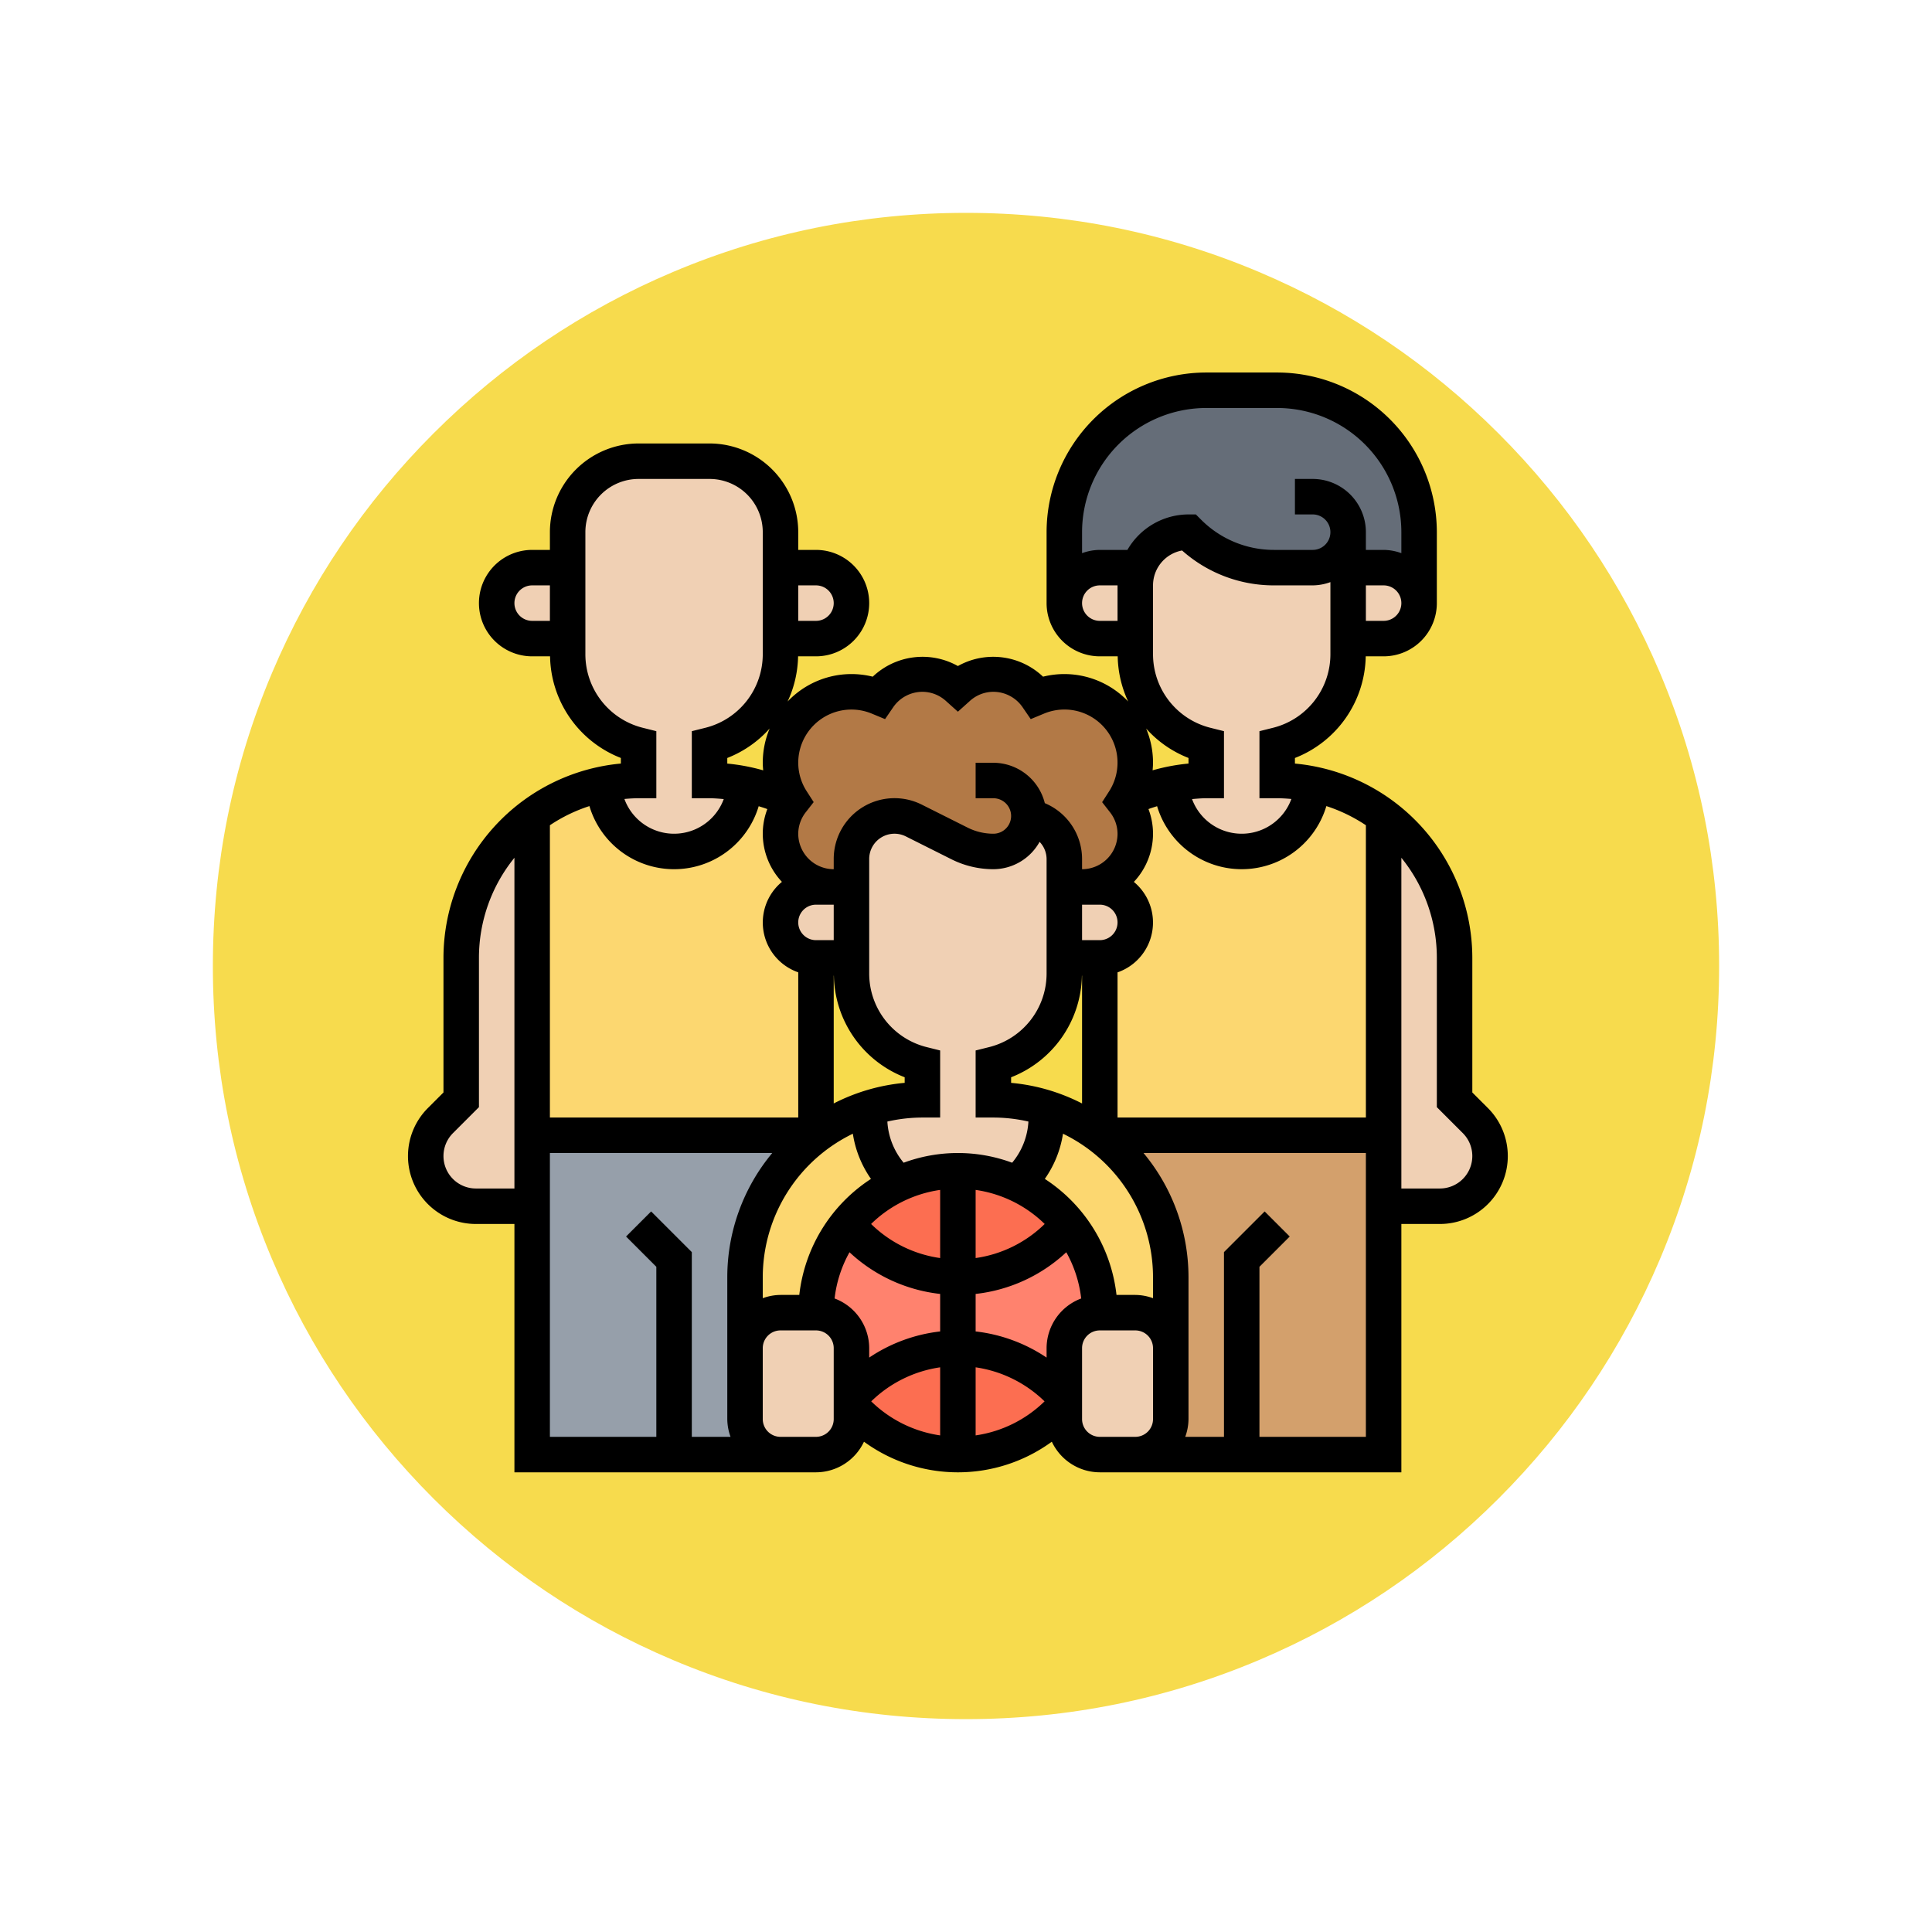 <svg xmlns="http://www.w3.org/2000/svg" xmlns:xlink="http://www.w3.org/1999/xlink" width="108.914" height="108.914" viewBox="0 0 108.914 108.914">
  <defs>
    <filter id="Trazado_874925" x="0" y="0" width="108.914" height="108.914" filterUnits="userSpaceOnUse">
      <feOffset dy="3" input="SourceAlpha"/>
      <feGaussianBlur stdDeviation="3" result="blur"/>
      <feFlood flood-opacity="0.161"/>
      <feComposite operator="in" in2="blur"/>
      <feComposite in="SourceGraphic"/>
    </filter>
  </defs>
  <g id="Grupo_1112870" data-name="Grupo 1112870" transform="translate(6220 8860)">
    <g transform="matrix(1, 0, 0, 1, -6220, -8860)" filter="url(#Trazado_874925)">
      <g id="Trazado_874925-2" data-name="Trazado 874925" transform="translate(9 6)" fill="#f6d530" opacity="0.859">
        <path d="M 45.457 89.414 C 39.522 89.414 33.766 88.252 28.347 85.96 C 23.113 83.746 18.412 80.577 14.375 76.539 C 10.337 72.502 7.168 67.801 4.954 62.567 C 2.662 57.149 1.5 51.392 1.5 45.457 C 1.5 39.522 2.662 33.766 4.954 28.347 C 7.168 23.113 10.337 18.412 14.375 14.375 C 18.412 10.337 23.113 7.168 28.347 4.954 C 33.766 2.662 39.522 1.5 45.457 1.5 C 51.392 1.5 57.148 2.662 62.566 4.954 C 67.8 7.168 72.502 10.337 76.539 14.375 C 80.576 18.412 83.746 23.113 85.96 28.347 C 88.252 33.766 89.414 39.522 89.414 45.457 C 89.414 51.392 88.252 57.149 85.96 62.567 C 83.746 67.801 80.576 72.502 76.539 76.539 C 72.502 80.577 67.8 83.746 62.566 85.96 C 57.148 88.252 51.392 89.414 45.457 89.414 Z" stroke="none"/>
        <path d="M 45.457 3 C 39.724 3 34.164 4.122 28.932 6.335 C 23.876 8.473 19.335 11.535 15.435 15.435 C 11.535 19.335 8.473 23.876 6.335 28.932 C 4.122 34.164 3 39.724 3 45.457 C 3 51.19 4.122 56.75 6.335 61.982 C 8.473 67.038 11.535 71.579 15.435 75.479 C 19.335 79.379 23.876 82.441 28.932 84.579 C 34.164 86.792 39.724 87.914 45.457 87.914 C 51.19 87.914 56.75 86.792 61.982 84.579 C 67.037 82.441 71.578 79.379 75.478 75.479 C 79.378 71.579 82.44 67.038 84.578 61.982 C 86.791 56.75 87.914 51.19 87.914 45.457 C 87.914 39.724 86.791 34.164 84.578 28.932 C 82.44 23.876 79.378 19.335 75.478 15.435 C 71.578 11.535 67.037 8.473 61.982 6.335 C 56.75 4.122 51.19 3 45.457 3 M 45.457 0 C 70.562 0 90.914 20.352 90.914 45.457 L 90.914 45.457 C 90.914 70.562 70.562 90.914 45.457 90.914 C 20.352 90.914 0 70.562 0 45.457 L 0 45.457 C 0 20.352 20.352 0 45.457 0 Z" stroke="none" fill="#fff"/>
      </g>
    </g>
    <g id="Grupo_1112535" data-name="Grupo 1112535" transform="translate(-6197 -8839)">
      <g id="Grupo_1112534" data-name="Grupo 1112534">
        <g id="Grupo_1112510" data-name="Grupo 1112510">
          <path id="Trazado_903863" data-name="Trazado 903863" d="M47,61H41a2.006,2.006,0,0,0,2-2V51a9.991,9.991,0,0,0-4-8H55V61Z" fill="#d3a06c"/>
        </g>
        <g id="Grupo_1112511" data-name="Grupo 1112511">
          <path id="Trazado_903864" data-name="Trazado 903864" d="M15,61H7V43H23a10.647,10.647,0,0,0-1.07.93A9.969,9.969,0,0,0,19,51v8a2.006,2.006,0,0,0,2,2Z" fill="#969faa"/>
        </g>
        <g id="Grupo_1112512" data-name="Grupo 1112512">
          <path id="Trazado_903865" data-name="Trazado 903865" d="M39,11a2.006,2.006,0,0,0-2,2V9a8,8,0,0,1,8-8h4a8,8,0,0,1,8,8v4a2.006,2.006,0,0,0-2-2H53V9a2.015,2.015,0,0,1-2,2H48.83A6.835,6.835,0,0,1,44,9a2.993,2.993,0,0,0-2.12.88,2.838,2.838,0,0,0-.7,1.12H39Z" fill="#656d78"/>
        </g>
        <g id="Grupo_1112513" data-name="Grupo 1112513">
          <path id="Trazado_903866" data-name="Trazado 903866" d="M41,26a3,3,0,0,1-3,3H37V27.43a2.42,2.42,0,0,0-2-2.39A2.016,2.016,0,0,1,33,27a4.112,4.112,0,0,1-1.89-.45l-2.6-1.29A2.388,2.388,0,0,0,27.43,25,2.424,2.424,0,0,0,25,27.43V29H24a2.991,2.991,0,0,1-2.36-4.84c-.01-.01-.01-.02-.02-.03A3.94,3.94,0,0,1,21,22a4,4,0,0,1,4-4,4.09,4.09,0,0,1,1.53.3A2.978,2.978,0,0,1,31,17.78a2.978,2.978,0,0,1,4.47.52A4.09,4.09,0,0,1,37,18a4,4,0,0,1,4,4,3.94,3.94,0,0,1-.62,2.13c-.01.01-.01.02-.02.03A3.016,3.016,0,0,1,41,26Z" fill="#b27946"/>
        </g>
        <g id="Grupo_1112514" data-name="Grupo 1112514">
          <path id="Trazado_903867" data-name="Trazado 903867" d="M21,26a3,3,0,0,0,3,3H23a2.006,2.006,0,0,0-2,2,2.015,2.015,0,0,0,2,2V43H7V25a9.971,9.971,0,0,1,4-1.8,4.005,4.005,0,0,0,8,.01,9.7,9.7,0,0,1,2.62.92c.01.01.01.02.02.03A3.016,3.016,0,0,0,21,26Z" fill="#fcd770"/>
        </g>
        <g id="Grupo_1112515" data-name="Grupo 1112515">
          <path id="Trazado_903868" data-name="Trazado 903868" d="M41,26a3.016,3.016,0,0,0-.64-1.84c.01-.01.01-.02.02-.03A9.7,9.7,0,0,1,43,23.21a4.006,4.006,0,0,0,8-.01A9.971,9.971,0,0,1,55,25V43H39V33a2.015,2.015,0,0,0,2-2,2.006,2.006,0,0,0-2-2H38A3,3,0,0,0,41,26Z" fill="#fcd770"/>
        </g>
        <g id="Grupo_1112516" data-name="Grupo 1112516">
          <circle id="Elipse_14892" data-name="Elipse 14892" cx="8" cy="8" r="8" transform="translate(23 45)" fill="#ff826e"/>
        </g>
        <g id="Grupo_1112517" data-name="Grupo 1112517">
          <path id="Trazado_903869" data-name="Trazado 903869" d="M41,53H39a7.965,7.965,0,0,0-4.67-7.27A4.981,4.981,0,0,0,36,42v-.54A9.8,9.8,0,0,1,39,43a9.991,9.991,0,0,1,4,8v4A2.006,2.006,0,0,0,41,53Z" fill="#fcd770"/>
        </g>
        <g id="Grupo_1112518" data-name="Grupo 1112518">
          <path id="Trazado_903870" data-name="Trazado 903870" d="M21,53a2.006,2.006,0,0,0-2,2V51a9.969,9.969,0,0,1,2.93-7.07A10.647,10.647,0,0,1,23,43a9.8,9.8,0,0,1,3-1.54V42a4.981,4.981,0,0,0,1.67,3.73A7.965,7.965,0,0,0,23,53Z" fill="#fcd770"/>
        </g>
        <g id="Grupo_1112519" data-name="Grupo 1112519">
          <path id="Trazado_903871" data-name="Trazado 903871" d="M37,57.71v.58a8,8,0,0,1-12,0v-.58a8,8,0,0,1,12,0Z" fill="#fc6e51"/>
        </g>
        <g id="Grupo_1112520" data-name="Grupo 1112520">
          <path id="Trazado_903872" data-name="Trazado 903872" d="M34.33,45.73A8.021,8.021,0,0,1,37.25,48a8.01,8.01,0,0,1-12.5,0,8.021,8.021,0,0,1,2.92-2.27,7.96,7.96,0,0,1,6.66,0Z" fill="#fc6e51"/>
        </g>
        <g id="Grupo_1112521" data-name="Grupo 1112521">
          <path id="Trazado_903873" data-name="Trazado 903873" d="M7,43v4H3.83a2.828,2.828,0,0,1-2-4.83L3,41V33a9.969,9.969,0,0,1,2.93-7.07A9.427,9.427,0,0,1,7,25.01Z" fill="#f0d0b4"/>
        </g>
        <g id="Grupo_1112522" data-name="Grupo 1112522">
          <path id="Trazado_903874" data-name="Trazado 903874" d="M25,58.29V59a2.006,2.006,0,0,1-2,2H21a2.006,2.006,0,0,1-2-2V55a2.006,2.006,0,0,1,2-2h2a2.006,2.006,0,0,1,2,2v3.29Z" fill="#f0d0b4"/>
        </g>
        <g id="Grupo_1112523" data-name="Grupo 1112523">
          <path id="Trazado_903875" data-name="Trazado 903875" d="M39,53h2a2.006,2.006,0,0,1,2,2v4a2.006,2.006,0,0,1-2,2H39a2.006,2.006,0,0,1-2-2V55A2.006,2.006,0,0,1,39,53Z" fill="#f0d0b4"/>
        </g>
        <g id="Grupo_1112524" data-name="Grupo 1112524">
          <path id="Trazado_903876" data-name="Trazado 903876" d="M60.17,42.17a2.83,2.83,0,0,1-2,4.83H55V25.01a9.427,9.427,0,0,1,1.07.92A9.969,9.969,0,0,1,59,33v8Z" fill="#f0d0b4"/>
        </g>
        <g id="Grupo_1112525" data-name="Grupo 1112525">
          <path id="Trazado_903877" data-name="Trazado 903877" d="M55,11a2.006,2.006,0,0,1,2,2,2.015,2.015,0,0,1-2,2H53V11Z" fill="#f0d0b4"/>
        </g>
        <g id="Grupo_1112526" data-name="Grupo 1112526">
          <path id="Trazado_903878" data-name="Trazado 903878" d="M53,9v6.88A5.283,5.283,0,0,1,49,21v2a10.048,10.048,0,0,1,2,.2,4.005,4.005,0,0,1-8,.01A9.357,9.357,0,0,1,45,23V21a5.283,5.283,0,0,1-4-5.12V12a2.772,2.772,0,0,1,.18-1,2.838,2.838,0,0,1,.7-1.12A2.993,2.993,0,0,1,44,9a6.835,6.835,0,0,0,4.83,2H51a2.015,2.015,0,0,0,2-2Z" fill="#f0d0b4"/>
        </g>
        <g id="Grupo_1112527" data-name="Grupo 1112527">
          <path id="Trazado_903879" data-name="Trazado 903879" d="M37,13a2.006,2.006,0,0,1,2-2h2.18A2.772,2.772,0,0,0,41,12v3H39a2.015,2.015,0,0,1-2-2Z" fill="#f0d0b4"/>
        </g>
        <g id="Grupo_1112528" data-name="Grupo 1112528">
          <path id="Trazado_903880" data-name="Trazado 903880" d="M39,29a2.006,2.006,0,0,1,2,2,2.015,2.015,0,0,1-2,2H37V29h2Z" fill="#f0d0b4"/>
        </g>
        <g id="Grupo_1112529" data-name="Grupo 1112529">
          <path id="Trazado_903881" data-name="Trazado 903881" d="M37,33v.88A5.278,5.278,0,0,1,33,39v2a9.908,9.908,0,0,1,3,.46V42a4.981,4.981,0,0,1-1.67,3.73,7.96,7.96,0,0,0-6.66,0A4.981,4.981,0,0,1,26,42v-.54A9.908,9.908,0,0,1,29,41V39a5.283,5.283,0,0,1-4-5.12V27.43A2.424,2.424,0,0,1,27.43,25a2.388,2.388,0,0,1,1.08.26l2.6,1.29A4.112,4.112,0,0,0,33,27a2.016,2.016,0,0,0,2-1.96,2.42,2.42,0,0,1,2,2.39V33Z" fill="#f0d0b4"/>
        </g>
        <g id="Grupo_1112530" data-name="Grupo 1112530">
          <path id="Trazado_903882" data-name="Trazado 903882" d="M25,29v4H23a2.015,2.015,0,0,1-2-2,2.006,2.006,0,0,1,2-2h2Z" fill="#f0d0b4"/>
        </g>
        <g id="Grupo_1112531" data-name="Grupo 1112531">
          <path id="Trazado_903883" data-name="Trazado 903883" d="M23,11a2.006,2.006,0,0,1,2,2,2.015,2.015,0,0,1-2,2H21V11Z" fill="#f0d0b4"/>
        </g>
        <g id="Grupo_1112532" data-name="Grupo 1112532">
          <path id="Trazado_903884" data-name="Trazado 903884" d="M21,15v.88A5.278,5.278,0,0,1,17,21v2a9.357,9.357,0,0,1,2,.21,4.006,4.006,0,0,1-8-.01,10.048,10.048,0,0,1,2-.2V21a5.283,5.283,0,0,1-4-5.12V9a4,4,0,0,1,4-4h4a4,4,0,0,1,4,4v6Z" fill="#f0d0b4"/>
        </g>
        <g id="Grupo_1112533" data-name="Grupo 1112533">
          <path id="Trazado_903885" data-name="Trazado 903885" d="M9,11v4H7a2.015,2.015,0,0,1-2-2,2.006,2.006,0,0,1,2-2Z" fill="#f0d0b4"/>
        </g>
      </g>
      <path id="Trazado_903886" data-name="Trazado 903886" d="M60.878,41.464,60,40.586V33A11.015,11.015,0,0,0,50,22.045V21.73A6.266,6.266,0,0,0,53.991,16H55a3,3,0,0,0,3-3V9a9.011,9.011,0,0,0-9-9H45a9.011,9.011,0,0,0-9,9v4a3,3,0,0,0,3,3h1.009a6.261,6.261,0,0,0,.591,2.547,4.962,4.962,0,0,0-4.8-1.4,4.076,4.076,0,0,0-4.8-.6,4.076,4.076,0,0,0-4.8.6,4.962,4.962,0,0,0-4.8,1.4A6.277,6.277,0,0,0,21.991,16H23a3,3,0,0,0,0-6H22V9a5.006,5.006,0,0,0-5-5H13A5.006,5.006,0,0,0,8,9v1H7a3,3,0,0,0,0,6H8.009A6.265,6.265,0,0,0,12,21.729v.315A11.016,11.016,0,0,0,2,33v7.586l-.878.878A3.828,3.828,0,0,0,3.829,48H6V62H23a3,3,0,0,0,2.706-1.726,8.983,8.983,0,0,0,10.589,0A3,3,0,0,0,39,62H56V48h2.171a3.828,3.828,0,0,0,2.707-6.536ZM6,13a1,1,0,0,1,1-1H8v2H7A1,1,0,0,1,6,13ZM42,52.184A2.966,2.966,0,0,0,41,52H39.941A9,9,0,0,0,35.9,45.459a6.009,6.009,0,0,0,1.025-2.547A9,9,0,0,1,42,51ZM36,55v.532a8.992,8.992,0,0,0-4-1.474V51.944a8.931,8.931,0,0,0,5.11-2.35,6.941,6.941,0,0,1,.841,2.606A3,3,0,0,0,36,55ZM24.049,52.2a6.941,6.941,0,0,1,.841-2.606A8.924,8.924,0,0,0,30,51.944v2.114a8.992,8.992,0,0,0-4,1.474V55a3,3,0,0,0-1.951-2.8ZM8,25.522a8.922,8.922,0,0,1,2.228-1.08,4.979,4.979,0,0,0,9.542.007c.163.053.327.1.487.163A3.887,3.887,0,0,0,20,26a3.971,3.971,0,0,0,1.08,2.714,2.973,2.973,0,0,0,.92,5.1V42H8Zm27.606.936a1.412,1.412,0,0,1,.394.969v6.45a4.275,4.275,0,0,1-3.243,4.153L32,38.219V42h1a8.939,8.939,0,0,1,1.976.226,3.973,3.973,0,0,1-.917,2.321,8.827,8.827,0,0,0-6.118,0,3.989,3.989,0,0,1-.917-2.321A8.939,8.939,0,0,1,29,42h1V38.219l-.757-.189A4.275,4.275,0,0,1,26,33.877v-6.45a1.426,1.426,0,0,1,2.065-1.276l2.593,1.3A5.264,5.264,0,0,0,33,28a2.991,2.991,0,0,0,2.606-1.542ZM38,30h1a1,1,0,1,1,0,2H38Zm-.009,4H38v7.207a10.892,10.892,0,0,0-4-1.162V39.73A6.269,6.269,0,0,0,37.991,34ZM30,46.08v3.841A6.939,6.939,0,0,1,26.107,48,6.973,6.973,0,0,1,30,46.08Zm2,0A6.98,6.98,0,0,1,35.893,48,6.952,6.952,0,0,1,32,49.921Zm-4-6.351v.315a10.911,10.911,0,0,0-4,1.162V34h.009A6.266,6.266,0,0,0,28,39.729ZM24,32H23a1,1,0,1,1,0-2h1Zm1.078,10.912A6.009,6.009,0,0,0,26.1,45.459,9,9,0,0,0,22.059,52H21a2.966,2.966,0,0,0-1,.184V51a9,9,0,0,1,5.078-8.088ZM40,42V33.816a2.973,2.973,0,0,0,.92-5.1A3.971,3.971,0,0,0,42,26a3.9,3.9,0,0,0-.257-1.389c.16-.062.324-.11.487-.163a4.979,4.979,0,0,0,9.542-.006A9.026,9.026,0,0,1,54,25.522V42Zm8.757-21.97L48,20.219V24h1c.271,0,.537.017.8.041a2.982,2.982,0,0,1-5.6.006c.265-.023.529-.047.8-.047h1V20.219l-.757-.189A4.275,4.275,0,0,1,42,15.877V12a2,2,0,0,1,1.638-1.967A7.772,7.772,0,0,0,48.829,12H51a2.966,2.966,0,0,0,1-.184v4.061A4.275,4.275,0,0,1,48.757,20.03ZM55,14H54V12h1a1,1,0,0,1,0,2ZM45,2h4a7.008,7.008,0,0,1,7,7v1.184A2.966,2.966,0,0,0,55,10H54V9a3,3,0,0,0-3-3H50V8h1a1,1,0,1,1,0,2H48.829a5.791,5.791,0,0,1-4.122-1.707L44.414,8H44a3.987,3.987,0,0,0-3.444,2H39a2.966,2.966,0,0,0-1,.184V9a7.008,7.008,0,0,1,7-7ZM38,13a1,1,0,0,1,1-1h1v2H39A1,1,0,0,1,38,13Zm6,8.729v.316a11.116,11.116,0,0,0-2.024.381c.013-.141.024-.283.024-.426a4.969,4.969,0,0,0-.389-1.931A6.24,6.24,0,0,0,44,21.729ZM25,19a2.985,2.985,0,0,1,1.145.229l.749.31.458-.668A2,2,0,0,1,29,18a1.979,1.979,0,0,1,1.331.521l.669.6.669-.6A1.974,1.974,0,0,1,33,18a2,2,0,0,1,1.648.871l.458.668.749-.31a2.993,2.993,0,0,1,3.662,4.392l-.386.6.438.561A1.981,1.981,0,0,1,40,26a2,2,0,0,1-2,2v-.573a3.416,3.416,0,0,0-2.1-3.15A3,3,0,0,0,33,22H32v2h1a1,1,0,0,1,0,2,3.245,3.245,0,0,1-1.447-.342l-2.593-1.3A3.427,3.427,0,0,0,24,27.427V28a2,2,0,0,1-2-2,1.981,1.981,0,0,1,.432-1.221l.438-.561-.386-.6A2.973,2.973,0,0,1,22,22a3,3,0,0,1,3-3Zm-2-7a1,1,0,0,1,0,2H22V12Zm-2.611,8.069A4.969,4.969,0,0,0,20,22c0,.143.011.285.024.427A11.1,11.1,0,0,0,18,22.046V21.73A6.254,6.254,0,0,0,20.389,20.069ZM10,15.877V9a3,3,0,0,1,3-3h4a3,3,0,0,1,3,3v6.877a4.275,4.275,0,0,1-3.243,4.153L16,20.219V24h1c.27,0,.534.024.8.047a2.982,2.982,0,0,1-5.6-.006c.264-.024.53-.041.8-.041h1V20.219l-.757-.189A4.275,4.275,0,0,1,10,15.877ZM3.829,46a1.829,1.829,0,0,1-1.293-3.122L4,41.414V33a8.955,8.955,0,0,1,2-5.644V46ZM8,44H20.535A10.94,10.94,0,0,0,18,51v8a2.966,2.966,0,0,0,.184,1H16V49.586l-2.293-2.293-1.414,1.414L14,50.414V60H8ZM24,59a1,1,0,0,1-1,1H21a1,1,0,0,1-1-1V55a1,1,0,0,1,1-1h2a1,1,0,0,1,1,1Zm2.114-1A7,7,0,0,1,30,56.081v3.838A7,7,0,0,1,26.114,58ZM32,59.919V56.081A7,7,0,0,1,35.886,58,6.991,6.991,0,0,1,32,59.919ZM39,60a1,1,0,0,1-1-1V55a1,1,0,0,1,1-1h2a1,1,0,0,1,1,1v4a1,1,0,0,1-1,1Zm9,0V50.414l1.707-1.707-1.414-1.414L46,49.586V60H43.816A2.966,2.966,0,0,0,44,59V51a10.94,10.94,0,0,0-2.535-7H54V60ZM58.171,46H56V27.356A8.955,8.955,0,0,1,58,33v8.414l1.464,1.464A1.829,1.829,0,0,1,58.171,46Z"/>
    </g>
  </g>
</svg>
